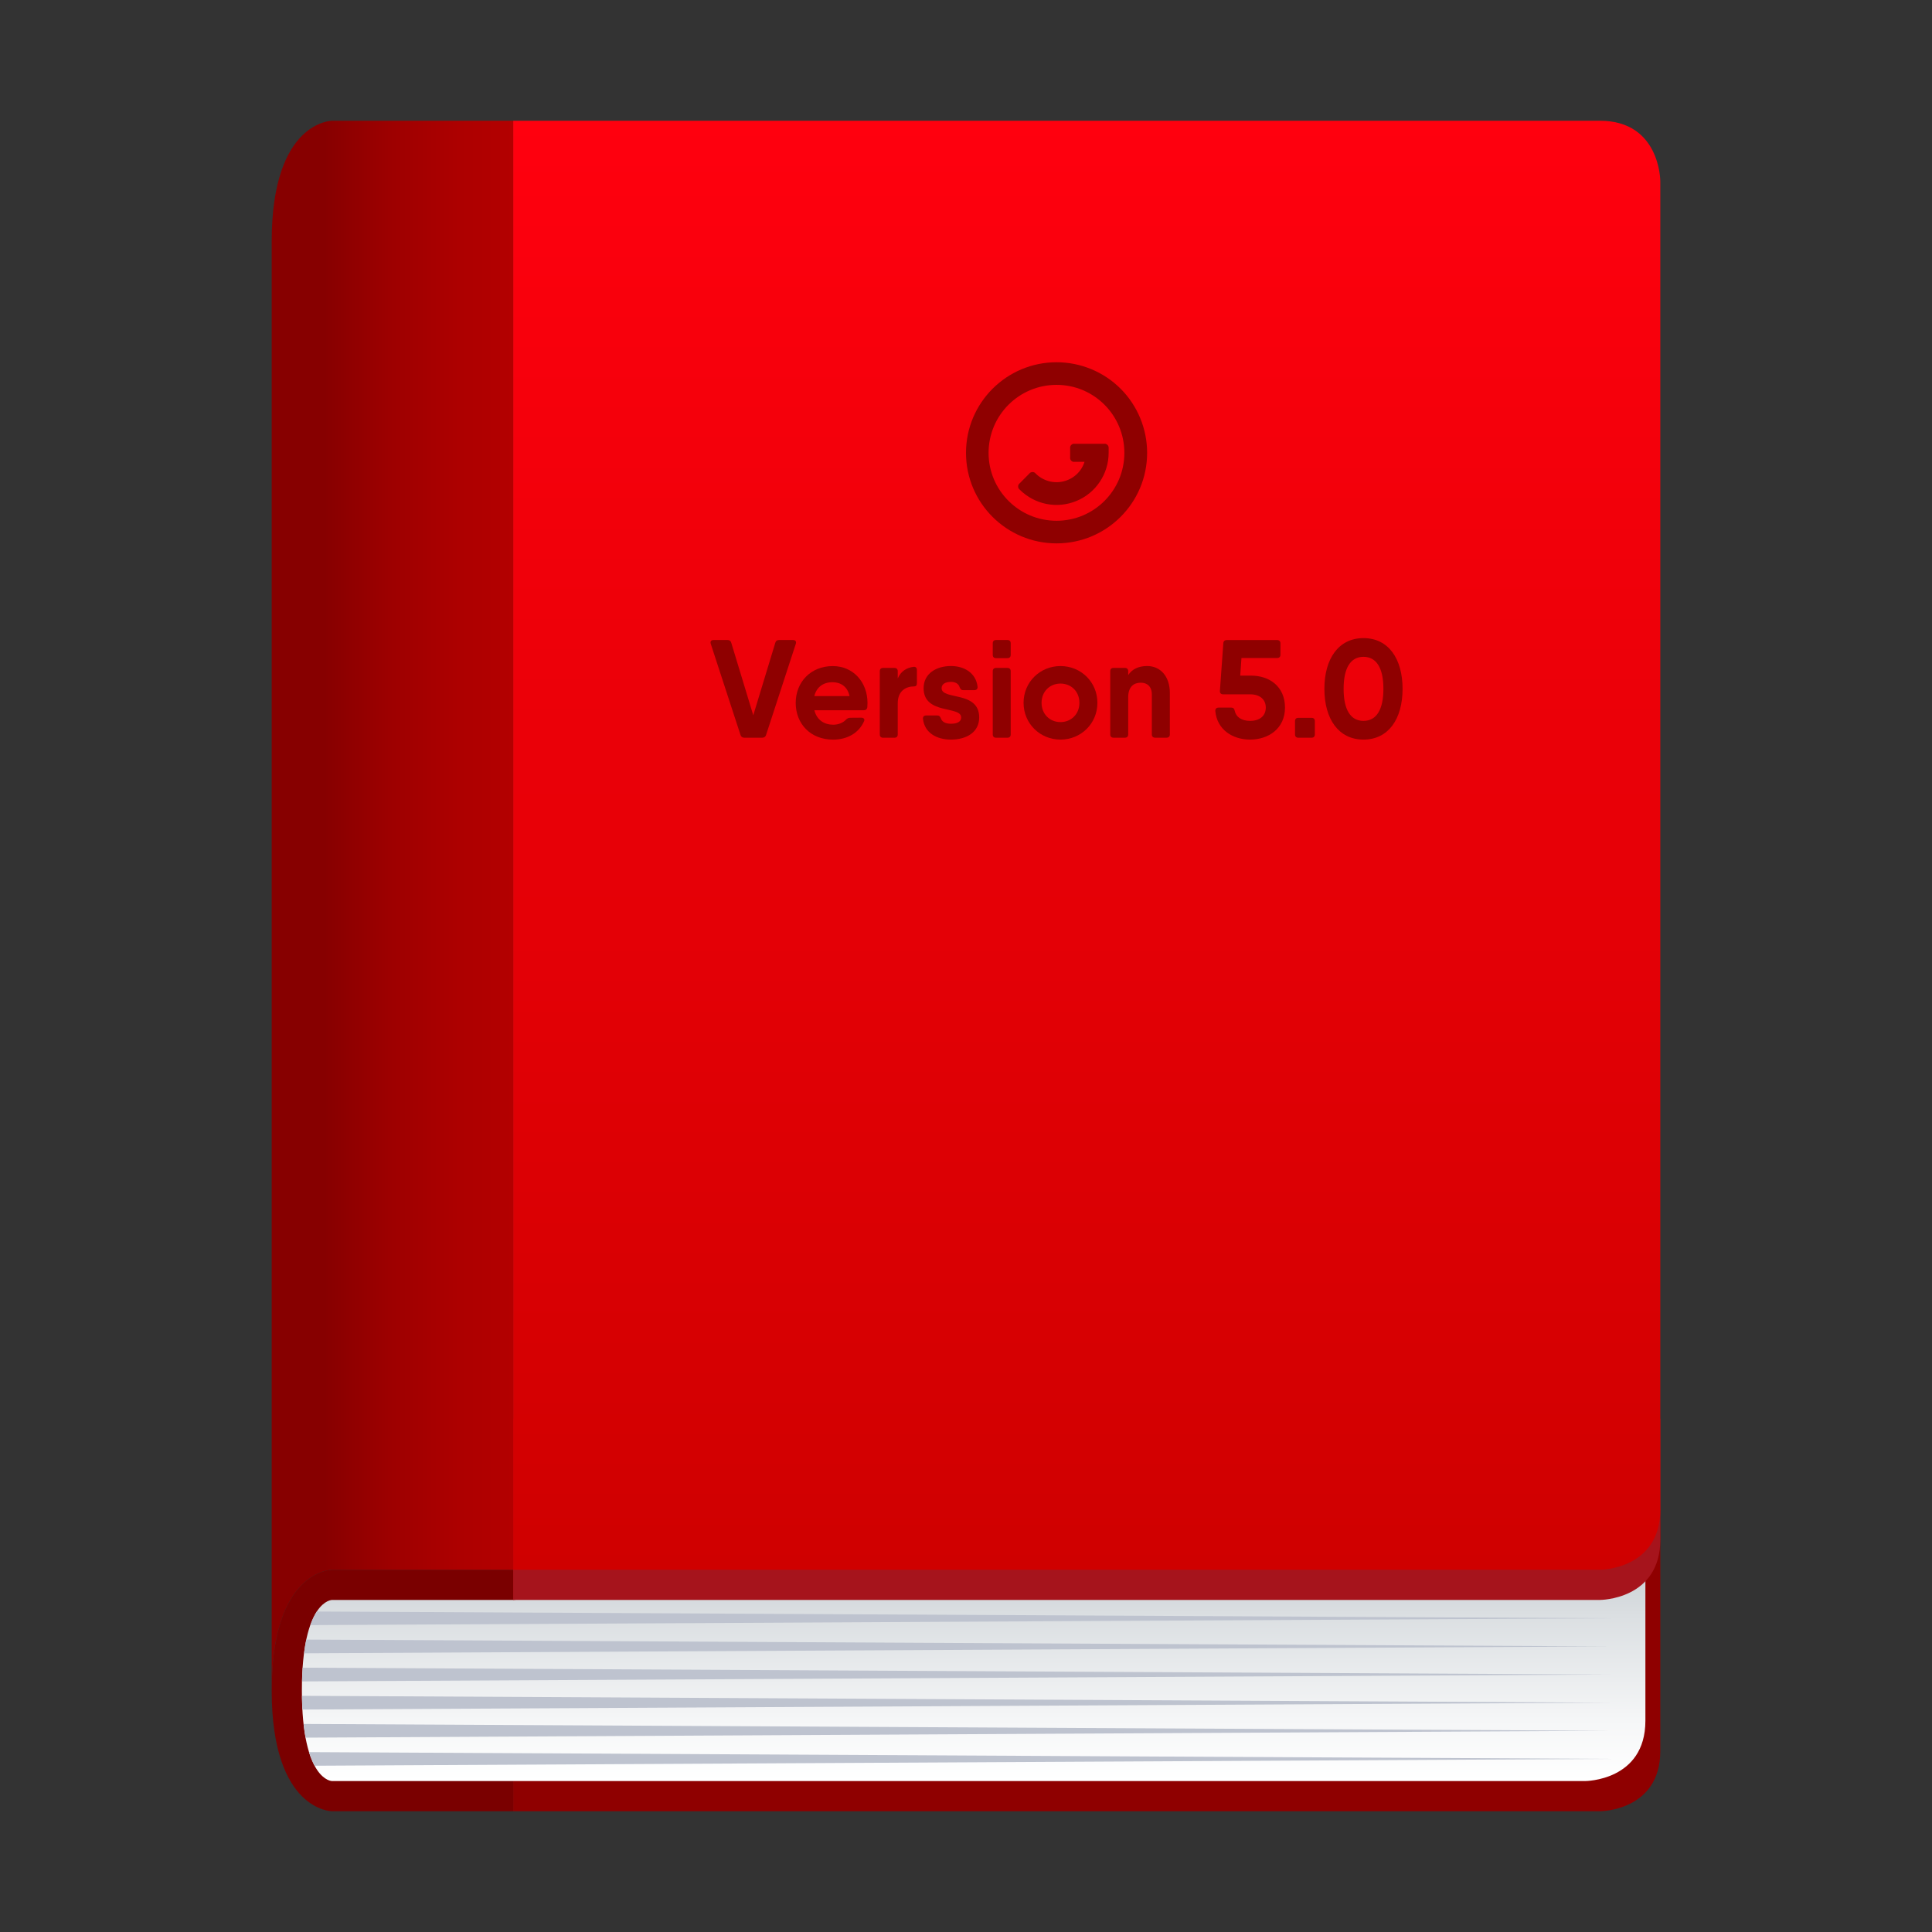<?xml version="1.0" encoding="utf-8"?>
<!-- Generator: Adobe Illustrator 15.0.0, SVG Export Plug-In . SVG Version: 6.00 Build 0)  -->
<!DOCTYPE svg PUBLIC "-//W3C//DTD SVG 1.1//EN" "http://www.w3.org/Graphics/SVG/1.1/DTD/svg11.dtd">
<svg version="1.1" id="Layer_1" xmlns:x="http://ns.adobe.com/Extensibility/1.0/" xmlns:i="http://ns.adobe.com/AdobeIllustrator/10.0/" xmlns:graph="http://ns.adobe.com/Graphs/1.0/"
	 xmlns="http://www.w3.org/2000/svg" xmlns:xlink="http://www.w3.org/1999/xlink" xmlns:a="http://ns.adobe.com/AdobeSVGViewerExtensions/3.0/"
	 x="0px" y="0px" width="64px" height="64px" viewBox="0 0 64 64" enable-background="new 0 0 64 64" xml:space="preserve">
<rect x="0" y="0" width="64" height="64" fill="#333333" stroke="none"/>
<path fill="#7A0000" d="M11,52c0,0-2,0-2,4s2,4,2,4h6v-8H11z"/>
<path fill="#8F0000" d="M17,52v8h36c0,0,2,0,2-2v-8L17,52z"/>
<linearGradient id="SVGID_1_" gradientUnits="userSpaceOnUse" x1="32.253" y1="59" x2="32.253" y2="50">
	<stop  offset="0" style="stop-color:#FFFFFF"/>
	<stop  offset="0.226" style="stop-color:#F5F6F7"/>
	<stop  offset="0.607" style="stop-color:#DBDFE2"/>
	<stop  offset="1" style="stop-color:#B9C2C7"/>
	<a:midPointStop  offset="0" style="stop-color:#FFFFFF"/>
	<a:midPointStop  offset="0.592" style="stop-color:#FFFFFF"/>
	<a:midPointStop  offset="1" style="stop-color:#B9C2C7"/>
</linearGradient>
<path fill="url(#SVGID_1_)" d="M17,53h-6c0,0-1,0-1,3s1,3,1,3h41.506c0,0,2,0,2-2v-7L17,53z"/>
<path fill="#A6141C" d="M53,53H17v-6h38v4C55,53,53,53,53,53z"/>
<linearGradient id="SVGID_2_" gradientUnits="userSpaceOnUse" x1="36" y1="52" x2="36" y2="4">
	<stop  offset="0" style="stop-color:#CF0000"/>
	<stop  offset="1" style="stop-color:#FF000E"/>
	<a:midPointStop  offset="0" style="stop-color:#CF0000"/>
	<a:midPointStop  offset="0.5" style="stop-color:#CF0000"/>
	<a:midPointStop  offset="1" style="stop-color:#FF000E"/>
</linearGradient>
<path fill="url(#SVGID_2_)" d="M55,6c0,0,0-2-2-2H17v48h36c0,0,2,0,2-2V6z"/>
<linearGradient id="SVGID_3_" gradientUnits="userSpaceOnUse" x1="9" y1="30" x2="17" y2="30">
	<stop  offset="0.218" style="stop-color:#870000"/>
	<stop  offset="0.488" style="stop-color:#9D0000"/>
	<stop  offset="0.779" style="stop-color:#AD0000"/>
	<stop  offset="1" style="stop-color:#B30000"/>
	<a:midPointStop  offset="0.218" style="stop-color:#870000"/>
	<a:midPointStop  offset="0.352" style="stop-color:#870000"/>
	<a:midPointStop  offset="1" style="stop-color:#B30000"/>
</linearGradient>
<path fill="url(#SVGID_3_)" d="M11,52c0,0-2,0-2,4V8c0-4,2-4,2-4h6v48H11z"/>
<path id="Shape_10_" fill="#8F0000" d="M35,12.749c1.242,0,2.246,1.007,2.246,2.253c0,1.242-1.004,2.249-2.246,2.249
	c-1.244,0-2.252-1.007-2.252-2.249C32.748,13.756,33.756,12.749,35,12.749z M35,12c-1.656,0-3,1.343-3,3.002
	C32,16.658,33.344,18,35,18s3-1.342,3-2.998c0-0.799-0.318-1.563-0.877-2.124C36.559,12.315,35.795,12,35,12z"/>
<path id="Combined-Shape_7_" fill="#8F0000" d="M35.598,15.298c-0.041,0.008-0.08-0.005-0.111-0.036
	c-0.029-0.029-0.043-0.068-0.037-0.112v-0.301c-0.006-0.039,0.008-0.081,0.037-0.11c0.031-0.029,0.07-0.046,0.111-0.038h0.979
	c0.037-0.008,0.082,0.009,0.111,0.038s0.041,0.071,0.037,0.11v0.153c0,0.695-0.422,1.327-1.066,1.593
	c-0.645,0.268-1.385,0.119-1.879-0.375c-0.035-0.024-0.053-0.063-0.053-0.107c0-0.041,0.018-0.079,0.053-0.104l0.318-0.321
	c0.023-0.034,0.066-0.051,0.107-0.051s0.08,0.017,0.104,0.051c0.242,0.24,0.59,0.338,0.918,0.258
	c0.33-0.078,0.596-0.321,0.699-0.647H35.598z"/>
<path fill="#BEC3CF" d="M10.236,58.041c0.057,0.184,0.121,0.331,0.186,0.451l42.941-0.226L10.236,58.041z"/>
<path fill="#BEC3CF" d="M10.057,57.108c0.02,0.165,0.041,0.316,0.066,0.454l43.24-0.228L10.057,57.108z"/>
<path fill="#BEC3CF" d="M10.004,56.176c0.002,0.16,0.006,0.313,0.014,0.455l43.346-0.228L10.004,56.176z"/>
<path fill="#BEC3CF" d="M10.027,55.244c-0.01,0.142-0.018,0.294-0.021,0.455l43.357-0.228L10.027,55.244z"/>
<path fill="#BEC3CF" d="M10.146,54.313c-0.027,0.136-0.053,0.289-0.074,0.454l43.291-0.227L10.146,54.313z"/>
<path fill="#BEC3CF" d="M10.494,53.383c-0.072,0.112-0.146,0.263-0.213,0.451l43.082-0.227L10.494,53.383z"/>
<path fill="#8F0000" d="M24.53,24.346l-0.986-3.021c-0.023-0.075,0.014-0.124,0.092-0.124h0.465c0.061,0,0.105,0.026,0.123,0.091
	l0.729,2.403l0.73-2.403c0.018-0.065,0.063-0.091,0.123-0.091h0.463c0.08,0,0.117,0.048,0.094,0.124l-0.986,3.021
	c-0.018,0.06-0.063,0.091-0.123,0.091h-0.6C24.593,24.438,24.548,24.406,24.53,24.346z"/>
<path fill="#8F0000" d="M28.737,23.284c0,0.049-0.004,0.096-0.006,0.142c-0.01,0.07-0.053,0.102-0.119,0.102h-0.477h-1.158
	c0.082,0.329,0.332,0.479,0.627,0.479c0.174,0,0.33-0.069,0.422-0.169c0.041-0.038,0.078-0.061,0.135-0.061l0.371-0.003
	c0.08,0,0.123,0.051,0.09,0.12c-0.174,0.39-0.555,0.607-1.025,0.607c-0.752,0-1.238-0.527-1.238-1.218
	c0-0.687,0.498-1.218,1.225-1.218C28.267,22.063,28.737,22.602,28.737,23.284z M28.142,23.059c-0.068-0.331-0.313-0.46-0.563-0.46
	c-0.316,0-0.533,0.17-0.604,0.46H28.142z"/>
<path fill="#8F0000" d="M30.374,22.195v0.437c0,0.07-0.031,0.106-0.086,0.106c-0.279-0.001-0.549,0.147-0.549,0.56v1.03
	c0,0.071-0.039,0.11-0.109,0.11h-0.377c-0.07,0-0.109-0.039-0.109-0.11v-2.092c0-0.071,0.039-0.11,0.109-0.11h0.377
	c0.07,0,0.109,0.039,0.109,0.11v0.239c0.1-0.236,0.291-0.356,0.521-0.385C30.335,22.079,30.374,22.125,30.374,22.195z"/>
<path fill="#8F0000" d="M32.437,23.766c0,0.493-0.424,0.734-0.934,0.734c-0.473,0-0.875-0.22-0.928-0.685
	c-0.008-0.075,0.035-0.114,0.105-0.114h0.371c0.066,0,0.09,0.036,0.117,0.095c0.039,0.123,0.164,0.179,0.334,0.179
	c0.219,0,0.338-0.075,0.338-0.209c0-0.396-1.244-0.08-1.244-0.969c0-0.487,0.424-0.734,0.906-0.734c0.43,0,0.826,0.22,0.881,0.684
	c0.008,0.075-0.037,0.115-0.107,0.115h-0.369c-0.066,0-0.09-0.036-0.119-0.099c-0.033-0.119-0.15-0.175-0.285-0.175
	c-0.189,0-0.311,0.075-0.311,0.209C31.192,23.201,32.437,22.874,32.437,23.766z"/>
<path fill="#8F0000" d="M32.886,21.692v-0.381c0-0.071,0.039-0.11,0.109-0.11h0.377c0.07,0,0.109,0.039,0.109,0.11v0.381
	c0,0.07-0.039,0.11-0.109,0.11h-0.377C32.925,21.802,32.886,21.763,32.886,21.692z M32.886,24.328v-2.092
	c0-0.071,0.039-0.11,0.109-0.11h0.377c0.07,0,0.109,0.039,0.109,0.11v2.092c0,0.07-0.039,0.11-0.109,0.11h-0.377
	C32.925,24.438,32.886,24.398,32.886,24.328z"/>
<path fill="#8F0000" d="M33.907,23.282c0-0.688,0.545-1.218,1.223-1.218s1.223,0.53,1.223,1.218c0,0.688-0.545,1.218-1.223,1.218
	S33.907,23.969,33.907,23.282z M35.757,23.282c0-0.375-0.273-0.638-0.627-0.638s-0.627,0.264-0.627,0.638s0.273,0.638,0.627,0.638
	S35.757,23.656,35.757,23.282z"/>
<path fill="#8F0000" d="M38.001,22.063c0.43,0,0.752,0.331,0.752,0.897v1.367c0,0.07-0.039,0.11-0.111,0.11h-0.375
	c-0.072,0-0.111-0.04-0.111-0.11v-1.322c0-0.265-0.156-0.39-0.365-0.39c-0.234,0-0.418,0.135-0.418,0.483v1.229
	c0,0.07-0.039,0.11-0.109,0.11h-0.377c-0.07,0-0.109-0.04-0.109-0.11v-2.092c0-0.071,0.039-0.11,0.109-0.11h0.377
	c0.07,0,0.109,0.039,0.109,0.11v0.127C37.501,22.168,37.714,22.063,38.001,22.063L38.001,22.063z"/>
<path fill="#8F0000" d="M42.567,23.44c0,0.695-0.547,1.06-1.156,1.06c-0.576,0-1.096-0.326-1.152-0.946
	c-0.004-0.075,0.039-0.114,0.109-0.114h0.42c0.066,0,0.1,0.036,0.113,0.103c0.043,0.208,0.225,0.337,0.51,0.337
	c0.334,0,0.52-0.179,0.52-0.44S41.745,23,41.411,23h-0.895c-0.07,0-0.111-0.042-0.105-0.114l0.113-1.579
	c0.004-0.066,0.047-0.105,0.113-0.105h1.668c0.07,0,0.111,0.039,0.111,0.11v0.376c0,0.071-0.041,0.11-0.111,0.11h-1.18l-0.041,0.583
	h0.359C42.056,22.38,42.567,22.745,42.567,23.44z"/>
<path fill="#8F0000" d="M42.899,24.328v-0.439c0-0.071,0.039-0.11,0.109-0.11h0.439c0.07,0,0.109,0.039,0.109,0.11v0.439
	c0,0.07-0.039,0.11-0.109,0.11h-0.439C42.938,24.438,42.899,24.398,42.899,24.328z"/>
<path fill="#8F0000" d="M43.872,22.819c0-0.999,0.471-1.681,1.295-1.681c0.826,0,1.295,0.682,1.295,1.681S45.993,24.5,45.167,24.5
	C44.343,24.5,43.872,23.818,43.872,22.819z M45.827,22.819c0-0.684-0.227-1.061-0.66-1.061s-0.658,0.377-0.658,1.061
	s0.225,1.061,0.658,1.061S45.827,23.503,45.827,22.819z"/>
</svg>
